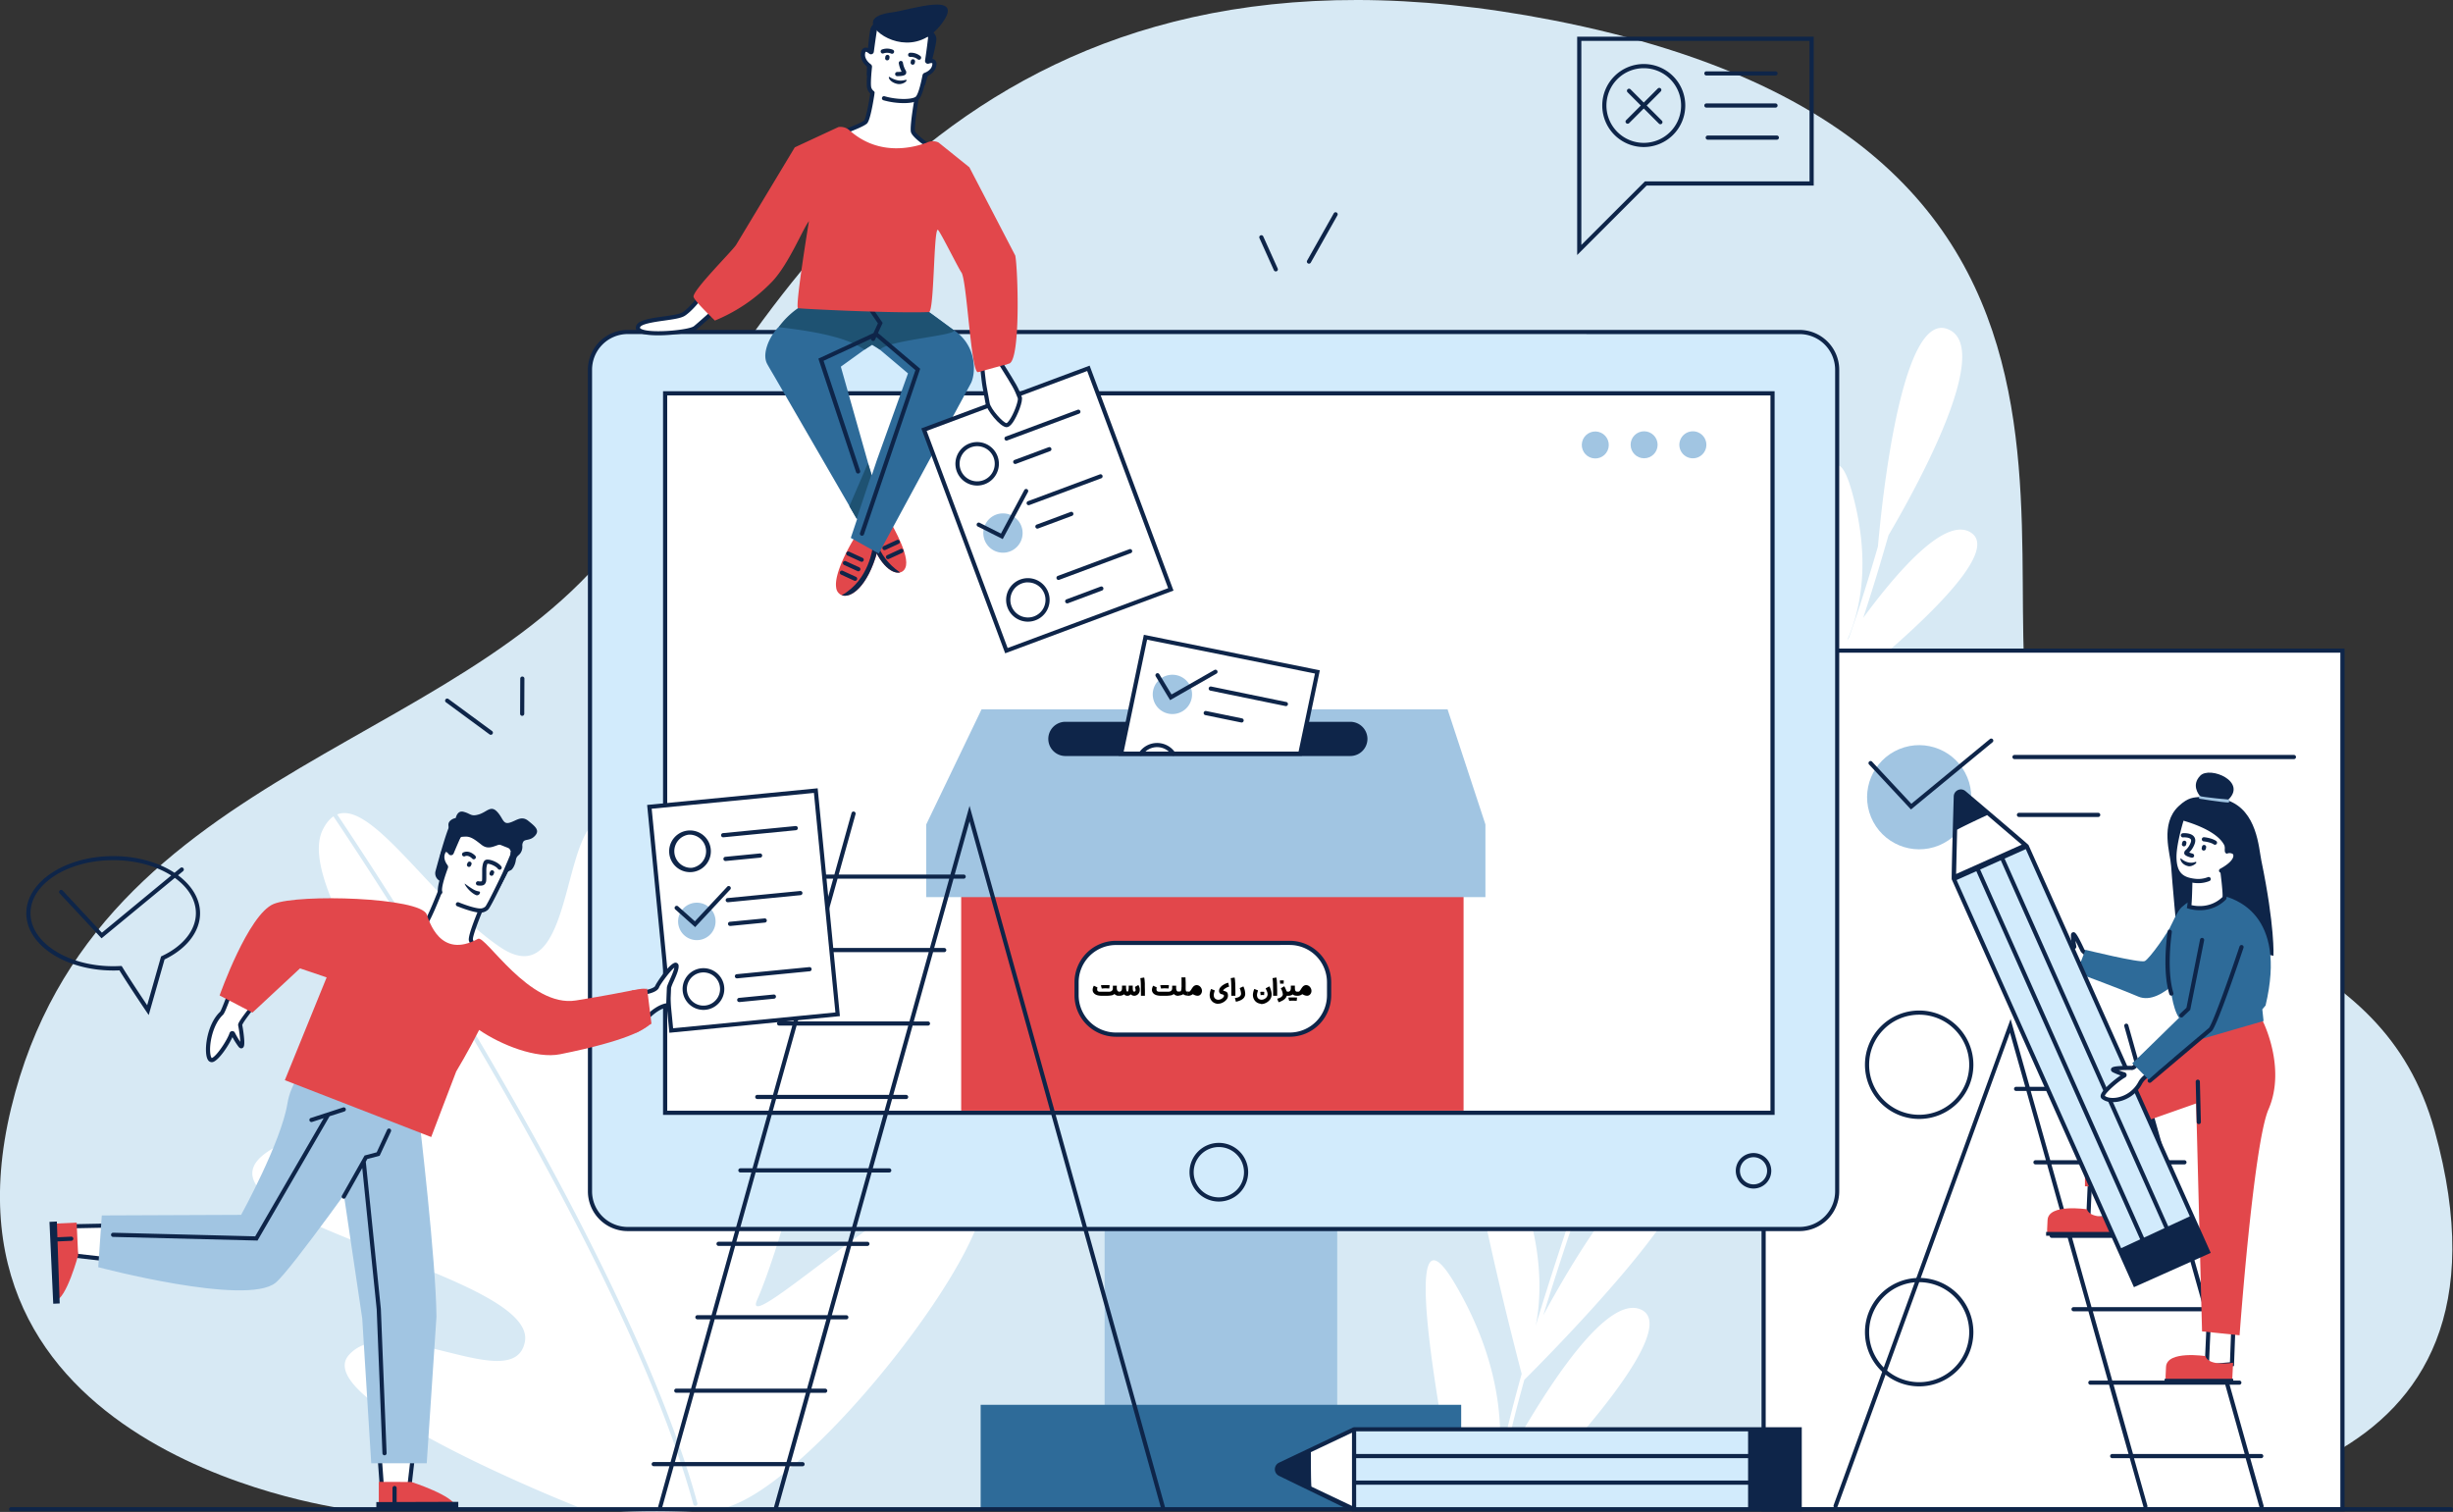 <svg xmlns="http://www.w3.org/2000/svg" viewBox="0 0 1764.72 1087.71"><rect x="0" y="0" width="1764.72" height="1087.71" fill="#333333" stroke="none"/><defs><style>.cls-2{fill:#fff}.cls-3{fill:#0e2549}.cls-4{fill:#a1c5e2}.cls-5{fill:#d2ebfc}.cls-6{fill:#2e6b99}.cls-7{fill:#e2474b}.cls-8{fill:#1e5272}</style></defs><g id="Layer_2" data-name="Layer 2"><g id="abs" data-name="abs"><path d="M252 1086.08S-52.83 1049.69 8 797.29 351.33 539.81 458.22 368.4 711.88-64.53 1116.93 14.52c481.53 94 275.85 458.23 366.4 562.19s229.6 97.71 268.15 236.53c72 259.36-180.8 268-249.85 272.84Z" fill="#d7e9f4"/><path class="cls-2" d="M705.5 851.62c-23.43-31-175.29 116.25-160.72 83.32s63.32-183.37 15.72-198.61-57.57 74.29-102.28 41.18 13.16-182.23-21.29-187.93-22 129-77.16 91.78c-48-32.4-91.78-105.77-117.21-95.43 15.3 22.83 59.21 89.35 106.89 170.73 54.4 92.84 125 224.56 152.24 324.81a1.51 1.51 0 0 1-1.06 1.84 1.31 1.31 0 0 1-.39 0 1.51 1.51 0 0 1-1.45-1.1c-27.17-99.93-97.61-231.39-151.92-324.07-47.81-81.6-91.83-148.26-107-170.83-2.76 1.89-5.27 4.91-7.51 9.29-22.54 44 91.53 172 59.33 192.52s-136.8 32.45-103.8 68.1 197.68 68.45 189.69 108.24-97.75-23.46-126.65 9.43 165 109.34 165 109.34 37 6.39 98.45 1.85S728.93 882.62 705.5 851.62ZM1179.93 941.88c-28.52-11.2-80.17 78.7-98.31 112.38 3.59-18.41 8.89-39.68 15-61.58 10.54-10.46 145.27-145.07 111.63-158.27-28.37-11.14-79.62 77.75-98 111.84 18-58.46 36.49-110 36.82-111l-2.83-1c-.34 1-20.74 57.73-39.49 119.75 3.5-16.32 10.28-69.65-29.48-137.44-44.07-75.15 10.25 136.7 19.44 171.87-7.56 27-14.05 53.25-17.7 74.61-1.2 2.31-1.86 3.6-1.86 3.6s19.84-60.76-28.16-142.61 0 152.57 0 152.57l30.01-3.6 1.4.2.06-.37 24.29-3s112.18-114.21 77.18-127.95ZM1418.55 383.62c-18-13.25-52.78 26.42-78.15 60.89 6.57-19.71 12.93-40.95 18.2-59.41 21.44-36.54 76.24-136.42 42.13-148.51-33.3-11.81-47.19 127.6-49.72 156.61-6.23 21.38-13.6 45.27-20.9 65.69l-1.25 1.81c9.77-22.13 17.13-57.28 3.66-106.2-25.2-91.5-38.52 165.88-38.52 165.88S1448.8 406 1418.55 383.62Z"/><path class="cls-2" d="M1268.77 468.07h416.4v617.71h-416.4z"/><path class="cls-3" d="M1686.68 1087.28h-419.41V466.57h419.41Zm-416.41-3h413.41V469.57h-413.41Z"/><circle class="cls-4" cx="1380.68" cy="573.55" r="37.47" transform="rotate(-22.5 1380.674 573.549)"/><path class="cls-3" d="m1374.78 582.35-30-32.19a1.5 1.5 0 1 1 2.19-2l28.07 30.11 56.44-46.52a1.5 1.5 0 1 1 1.9 2.31ZM1380.68 805a39 39 0 1 1 39-39 39 39 0 0 1-39 39Zm0-75a36 36 0 1 0 36 36 36 36 0 0 0-36-36ZM1380.68 997.38a39 39 0 1 1 39-39 39 39 0 0 1-39 39Zm0-75a36 36 0 1 0 36 36 36 36 0 0 0-36-35.95ZM1650.26 546.12h-201a1.5 1.5 0 0 1 0-3h201a1.5 1.5 0 0 1 0 3ZM1509.47 587.76h-57a1.5 1.5 0 0 1 0-3h57a1.5 1.5 0 0 1 0 3ZM128.1 629.69l3.56-2.93a1.5 1.5 0 1 0-1.91-2.31l-4.2 3.46c-11.31-7.43-26.91-12-44.12-12-34.46 0-62.5 18.46-62.5 41.15s28 41.14 62.5 41.14c1.41 0 2.88 0 4.47-.11 7.32 11.85 19.16 29.32 19.28 29.5l1.81 2.66 11.4-40c16-7.72 25.54-20.09 25.54-33.19 0-10.52-6-20.06-15.83-27.37Zm-11.6 58.1-.62.29-10 35.12c-3.71-5.51-12.31-18.39-17.88-27.48l-.47-.76h-.89c-1.88.11-3.58.16-5.2.16-32.81 0-59.5-17.11-59.5-38.14s26.69-38.15 59.5-38.15c16.25 0 31 4.21 41.74 11L73.31 671l-28.07-30.14a1.5 1.5 0 1 0-2.19 2l30 32.19 52.72-43.47c9.42 6.75 15.16 15.65 15.16 25.4 0 12.11-9.14 23.62-24.43 30.81Z"/><path class="cls-4" d="M794.68 857.27h167.34v155.33H794.68z"/><rect class="cls-5" x="424.44" y="238.83" width="897.23" height="645.37" rx="27.14"/><path class="cls-3" d="M1294.53 885.69H451.58a28.67 28.67 0 0 1-28.64-28.64V266a28.68 28.68 0 0 1 28.64-28.64h843a28.68 28.68 0 0 1 28.59 28.64v591.05a28.67 28.67 0 0 1-28.64 28.64ZM451.58 240.33A25.67 25.67 0 0 0 425.94 266v591.05a25.67 25.67 0 0 0 25.64 25.64h843a25.67 25.67 0 0 0 25.64-25.64V266a25.67 25.67 0 0 0-25.64-25.64Z"/><path class="cls-2" d="M478.52 282.95h796.67v517.62H478.52z"/><path class="cls-3" d="M1276.69 802.07H477V281.45h799.67Zm-796.67-3h793.67V284.45H480Z"/><path class="cls-6" d="M705.5 1010.66h345.69v75.42H705.5z"/><circle class="cls-4" cx="1147.72" cy="320.15" r="9.71" transform="rotate(-76.72 1147.679 320.167)"/><circle class="cls-4" cx="1182.8" cy="319.99" r="9.71"/><path class="cls-4" d="M1227.58 320a9.71 9.71 0 1 1-9.71-9.7 9.7 9.7 0 0 1 9.71 9.7Z"/><path class="cls-7" d="M691.49 618.85h361.42v180.19H691.49z"/><path class="cls-4" d="M1041.39 510.29H706.16l-39.81 82.82v52.32h402.28v-52.32l-27.24-82.82z"/><path class="cls-3" d="M983.76 531.59a12.34 12.34 0 0 1-12.31 12.3H766.12a12.31 12.31 0 0 1 0-24.61h205.33a12.35 12.35 0 0 1 12.31 12.31Z"/><path class="cls-2" d="m947.73 483.39-7.24 34.62-5.06 24.19H806.56l5.06-24.19 12.45-59.58 123.66 24.96z"/><path class="cls-3" d="M936.65 543.7H804.71l18.2-87 126.6 25.55Zm-128.25-3h125.82L946 484.56 825.24 460.2Z"/><path class="cls-4" d="M857.29 502.42a14.14 14.14 0 1 1-11-16.7 14.14 14.14 0 0 1 11 16.7Z"/><path class="cls-3" d="M820.74 543.7a1.46 1.46 0 0 1-.84-.26 1.5 1.5 0 0 1-.4-2.08 15.66 15.66 0 0 1 25.88 0 1.5 1.5 0 0 1-2.48 1.69 12.64 12.64 0 0 0-20.92 0 1.51 1.51 0 0 1-1.24.65ZM924.91 507.92a1.53 1.53 0 0 1-.3 0l-53.87-11.07a1.5 1.5 0 1 1 .6-2.94L925.21 505a1.5 1.5 0 0 1-.3 3ZM893.07 519.74h-.3l-25.65-5.27a1.5 1.5 0 1 1 .6-2.94l25.65 5.27a1.5 1.5 0 0 1-.3 3ZM841.78 503.7l-10.33-17.12A1.5 1.5 0 0 1 834 485l8.81 14.61L873.67 482a1.5 1.5 0 1 1 1.49 2.61Z"/><rect class="cls-2" x="774.48" y="678.37" width="181.67" height="66" rx="28.34"/><path class="cls-3" d="M927.8 745.87h-125A29.88 29.88 0 0 1 773 716v-9.32a29.88 29.88 0 0 1 29.85-29.84h125a29.88 29.88 0 0 1 29.85 29.84V716a29.88 29.88 0 0 1-29.9 29.87Zm-125-66a26.87 26.87 0 0 0-26.8 26.84V716a26.87 26.87 0 0 0 26.85 26.84h125a26.87 26.87 0 0 0 26.8-26.84v-9.32a26.87 26.87 0 0 0-26.85-26.84ZM876.85 864.42a21.1 21.1 0 1 1 21.1-21.1 21.12 21.12 0 0 1-21.1 21.1Zm0-39.2a18.1 18.1 0 1 0 18.1 18.1 18.12 18.12 0 0 0-18.1-18.1ZM1261.51 855.07a12.77 12.77 0 1 1 12.77-12.77 12.79 12.79 0 0 1-12.77 12.77Zm0-22.54a9.77 9.77 0 1 0 9.77 9.77 9.79 9.79 0 0 0-9.77-9.77Z"/><path d="M803.41 710.68c.05 1.85.67 2.77 1.85 2.77h.06v2.91H805a3.86 3.86 0 0 1-3.23-1.27 4.25 4.25 0 0 1-2.07 1 24.08 24.08 0 0 1-4.48.3h-2.76a13.16 13.16 0 0 1-2.33-.24 6.36 6.36 0 0 1-2.18-.8 4.18 4.18 0 0 1-1.63-1.84 3.58 3.58 0 0 1-.26-1.36 6.32 6.32 0 0 1 .89-3l2.59 1.22a4.3 4.3 0 0 0-.23 1.3 2.74 2.74 0 0 0 .12.81c.17.63.83 1 2 1h6.18c1.94 0 2.94-.82 3-2.46v-1.87h2.86ZM792 708.85c.51-.06 1-.1 1.55-.13s1.08 0 1.66 0h1.39c.51 0 1.08 0 1.7.08l-.28 2.34c-1.22-.08-2.14-.11-2.78-.11a16.59 16.59 0 0 0-2.11.12h-.53Z"/><path d="M816.3 716.37h-.11a3.64 3.64 0 0 1-2.77-1.06 2.79 2.79 0 0 1-2.37 1.06 2.76 2.76 0 0 1-2.36-1.06 5.29 5.29 0 0 1-3.49 1.06v-2.92c1.29 0 2-.91 2-2.68v-1.68h2.9v1.68q.21 2.64 1 2.64c.5 0 .8-.88.9-2.65v-1.68h2.9v1.68c0 1.35.19 2.17.58 2.47a.74.74 0 0 0 .49.19 1.1 1.1 0 0 0 .74-.36 1.07 1.07 0 0 0 .26-.8 6.79 6.79 0 0 0-.55-2.2l2.54-1.42a8.34 8.34 0 0 1 1 2.62v.88a3.75 3.75 0 0 1-.49 2.1 4 4 0 0 1-3.17 2.13ZM823.5 705.92c0 .42.08.9.1 1.44s0 1.14 0 1.77c0 1.31.06 2.45.07 3.41s0 1.76 0 2.4v1.43h-2.87V714c0-2.09 0-3.72-.06-4.86a35.74 35.74 0 0 0-.36-5.43l2.77-.46a18.17 18.17 0 0 1 .35 2.67ZM846.13 710.68c0 1.85.67 2.77 1.85 2.77h.02v2.91h-.33a3.86 3.86 0 0 1-3.23-1.27 4.25 4.25 0 0 1-2.07 1 24.08 24.08 0 0 1-4.48.3h-2.76a13.16 13.16 0 0 1-2.33-.24 6.28 6.28 0 0 1-2.18-.8 4.12 4.12 0 0 1-1.63-1.84 3.58 3.58 0 0 1-.26-1.36 6.32 6.32 0 0 1 .89-3l2.59 1.22a4.3 4.3 0 0 0-.23 1.3 2.74 2.74 0 0 0 .12.81c.17.63.83 1 2 1h6.18c1.94 0 2.93-.82 3-2.46v-1.87h2.86Zm-11.46-1.83c.51-.06 1-.1 1.55-.13s1.08 0 1.66 0h1.39c.51 0 1.08 0 1.7.08l-.28 2.34c-1.22-.08-2.15-.11-2.78-.11a16.59 16.59 0 0 0-2.11.12h-.53Z"/><path d="M853.05 712.13a4.79 4.79 0 0 0 .22 1l.07.13v-.11l.05.1.07.08h1.07v2.92a6.82 6.82 0 0 1-1.81-.21 2.84 2.84 0 0 1-1.2-.62l-.12-.11a1.14 1.14 0 0 0-.11-.11 4.58 4.58 0 0 1-1.52.73 6.23 6.23 0 0 1-1.94.28h-.09v-2.91h.8a1.84 1.84 0 0 0 .34 0l.26-.06h.07l.08-.05.1-.1.06-.07.11-.17.11-.23v.1-.09a5.94 5.94 0 0 0 .17-.7 7.06 7.06 0 0 0 .12-.81c0-.31 0-.66.06-1.07s0-.89 0-1.46v-2.94c0-.65 0-1.51-.06-2.49h2.9c0 1 .07 2.27.12 3.65v3.33a2.35 2.35 0 0 0 0 .26v1.46Z"/><path d="M861.23 708.73a3.69 3.69 0 0 1 2 .9 5 5 0 0 1 .68.77 5.27 5.27 0 0 1 .51.94 4.07 4.07 0 0 1 .29 1.53 3.69 3.69 0 0 1-.84 2.39 2.88 2.88 0 0 1-2.35 1.11 5.64 5.64 0 0 1-2.16-.51l-.26-.12-.24-.1-.3-.16-.44-.25a5.45 5.45 0 0 1-3.8 1.14v-2.93a7.87 7.87 0 0 0 1.08-.05 1.38 1.38 0 0 0 .54-.13l.17-.17.16-.21a2.43 2.43 0 0 1 .2-.25l.2-.26.11-.13.07-.11s.07-.11.11-.19c.3-.49.57-.89.81-1.23a7 7 0 0 1 .6-.77 3.37 3.37 0 0 1 2.51-1.23h.36ZM878.58 715.19a2.27 2.27 0 0 1-1.56-2.42v-.11a3.52 3.52 0 0 1 .74-2.07 8.46 8.46 0 0 1 2.1-1.94 12.83 12.83 0 0 1 2-1.09 7.29 7.29 0 0 1 1.79-.53l.57 2.83a5.78 5.78 0 0 0-1.36.42 9.6 9.6 0 0 0-1.52.87c-.21.15-.4.3-.58.45a2.89 2.89 0 0 0-.72.77.93.93 0 0 0-.12.25l.34.17h.09l.46.17c.34.11.69.23 1 .37a2.06 2.06 0 0 1 1.34 1.24 6.09 6.09 0 0 1 .26 1.72 4.11 4.11 0 0 1-.87 2.62 8.06 8.06 0 0 1-3.11 2.45 6.83 6.83 0 0 1-3.09.74 6.33 6.33 0 0 1-.76 0 5.92 5.92 0 0 1-4.37-2.75 6.46 6.46 0 0 1-.95-3.4V715.37a13.4 13.4 0 0 1 1-3.89l2.66 1.06-.43 1.49a10.14 10.14 0 0 0-.3 1.6s0 .1 0 .17v.39a1.1 1.1 0 0 0 0 .18v-.08c0 .17 0 .33.09.48s.08.3.12.43v.09c.06.13.12.24.18.35a1.17 1.17 0 0 0 .15.27l.33.36c.12.12.24.24.37.35a3.72 3.72 0 0 0 1.94.63h.2a4.78 4.78 0 0 0 1.65-.38 5.23 5.23 0 0 0 1.14-.69 4.75 4.75 0 0 0 .38-.33c.11-.11.21-.22.31-.34l.16-.22.17-.3a1 1 0 0 0 .19-.54q.05-.92-1.99-1.26ZM888.54 705.92c0 .42.08.9.1 1.44s0 1.14.05 1.77c0 1.31.06 2.45.07 3.41s0 1.76 0 2.4v1.43h-2.92V714c0-2.09 0-3.72-.07-4.86a35.74 35.74 0 0 0-.36-5.43l2.77-.46a18.17 18.17 0 0 1 .36 2.67ZM892.77 715.49a2.38 2.38 0 0 0 .07-.63 12 12 0 0 0-1-4l2.67-1.2a13.7 13.7 0 0 1 1.32 5.2 4.81 4.81 0 0 1-.52 2.29c-.87 1.67-2.92 2.85-6.17 3.54l-.74-2.66q3.8-.42 4.37-2.54ZM906.73 722.08a5.88 5.88 0 0 1-4.36-2.75 6.38 6.38 0 0 1-1-3.4V715.35a13.4 13.4 0 0 1 1-3.89l2.66 1.06-.43 1.49a10.14 10.14 0 0 0-.3 1.6s0 .1 0 .17v.39a.57.57 0 0 0 0 .18v-.08c0 .17 0 .33.08.48s.08.3.12.43v.09c.06.13.12.24.18.35a1.17 1.17 0 0 0 .15.27l.33.36c.12.12.24.24.37.35a3.75 3.75 0 0 0 1.94.63h.2a4.78 4.78 0 0 0 1.65-.38 5.56 5.56 0 0 0 1.15-.69l.38-.33.3-.34.16-.22c.06-.1.12-.2.17-.3l.2-.35a4 4 0 0 0 .26-1.22 6.65 6.65 0 0 0-.26-1.67c-.06-.22-.45-1.11-1.17-2.68l2.68-1.44a13.83 13.83 0 0 1 1.64 5.34 1.62 1.62 0 0 1 0 .23v.23a6.07 6.07 0 0 1-1.21 3.74 8 8 0 0 1-3.11 2.45 6.83 6.83 0 0 1-3.09.74 6.33 6.33 0 0 1-.69-.26Zm-.07-8.44a5.55 5.55 0 0 1 .71-.13 6.19 6.19 0 0 1 .76 0h.63l.78.08-.13 2.34a11 11 0 0 0-1.26-.11 3.7 3.7 0 0 0-1 .12h-.24ZM918.58 705.92c0 .42.08.9.1 1.44s0 1.14.05 1.77c0 1.31.06 2.45.08 3.41s0 1.76 0 2.4v1.43h-2.92V714c0-2.09 0-3.72-.07-4.86a37.2 37.2 0 0 0-.35-5.43l2.77-.46a18.42 18.42 0 0 1 .34 2.67ZM926.79 716.37h-1.06l-.17.46q-1 2.64-5.73 4.22l-1-2.56q3.71-.88 4.05-3v-.25a10.54 10.54 0 0 0-1.46-4.22l2.51-1.49a18.7 18.7 0 0 1 1.56 3.41c.18.35.63.54 1.33.56Zm-6.1-10.91c.24-.05.47-.1.71-.13s.5 0 .76 0h.63c.23 0 .49 0 .78.08l-.13 2.34a11 11 0 0 0-1.26-.11 3.7 3.7 0 0 0-1 .12H921Z"/><path d="M926.65 713.45c1.29 0 2-.91 2-2.66v-1.68h2.91v1.68c0 1.78.56 2.66 1.55 2.66h.07v2.92c-1.57 0-2.59-.36-3.08-1a5.35 5.35 0 0 1-3.48 1Zm.18 4.28c.51-.06 1-.1 1.55-.13s1.08 0 1.66 0h1.39l1.7.08-.28 2.34c-1.22-.07-2.15-.1-2.78-.1a16.73 16.73 0 0 0-2.07.08h-.53Z"/><path d="M940 708.73a3.72 3.72 0 0 1 2 .9 4.94 4.94 0 0 1 .67.77 5.3 5.3 0 0 1 .52.94 4.28 4.28 0 0 1 .29 1.53 3.65 3.65 0 0 1-.85 2.39 2.86 2.86 0 0 1-2.34 1.11 5.6 5.6 0 0 1-2.16-.51l-.26-.12-.24-.1-.3-.16-.44-.25a5.46 5.46 0 0 1-3.8 1.14v-2.93a8 8 0 0 0 1.08-.05 1.38 1.38 0 0 0 .54-.13l.16-.17.17-.21a2.43 2.43 0 0 1 .2-.25c.06-.09.13-.17.2-.26l.1-.13a.72.72 0 0 0 .07-.11 2.2 2.2 0 0 0 .12-.19c.3-.49.57-.89.8-1.23a8.28 8.28 0 0 1 .61-.77 3.35 3.35 0 0 1 2.51-1.23h.35Z"/><path class="cls-3" d="M1763.22 1087.28H8a1.5 1.5 0 1 1 0-3h1755.22a1.5 1.5 0 0 1 0 3Z"/><path class="cls-5" d="M974.43 1028.27h320.28v57.51H974.14v-57.22a.29.29 0 0 1 .29-.29Z"/><path class="cls-2" d="m920.8 1060.43 53.2 25.25a.14.14 0 0 0 .21-.13v-57.06a.15.15 0 0 0-.21-.13l-53.16 25.26a3.77 3.77 0 0 0-.04 6.81Z"/><path class="cls-3" d="M974.43 1026.77a5.1 5.1 0 0 0-1.11.24l-53.16 25.26a5.26 5.26 0 0 0 0 9.51l52.48 25.5h323.57v-60.51Zm-1.79 56.63-29.17-13.87c-.42-2.71-.4-21.58-.4-24.83l29.57-14Zm3-53.63h281.96v16.28H975.66Zm0 19.28h281.96v16.11H975.66Zm0 19.11h281.96v16.12H975.66ZM838 1083.82 697.5 579.75l-13.78 49.41h-80.33l12.1-43.42a1.5 1.5 0 1 0-2.89-.81l-12.33 44.23h-14.09a1.5 1.5 0 0 0 0 3h13.25L585.54 682h-13.33a1.5 1.5 0 0 0 0 3h12.49l-13.89 49.83H560.5a1.5 1.5 0 0 0 0 3h9.5l-13.89 49.84h-11.3a1.5 1.5 0 0 0 0 3h10.46l-13.9 49.83h-8.71a1.5 1.5 0 0 0 0 3h7.88l-13.9 49.84h-9.69a1.5 1.5 0 0 0 0 3h8.86l-13.9 49.83h-10.18a1.5 1.5 0 0 0 0 3H511L497.15 999h-10.61a1.5 1.5 0 1 0 0 3h9.77l-13.89 49.83H470.3a1.5 1.5 0 1 0 0 3h11.28l-8.08 29a1.51 1.51 0 0 0 1 1.85 1.45 1.45 0 0 0 .41.06 1.5 1.5 0 0 0 1.44-1.1l8.31-29.79H565l-8.08 29a1.5 1.5 0 0 0 2.89.81l8.31-29.79h9.24a1.5 1.5 0 1 0 0-3H569l13.9-49.83h10.75a1.5 1.5 0 0 0 0-3h-9.92l13.9-49.84h11.21a1.5 1.5 0 0 0 0-3h-10.39l13.89-49.83H624a1.5 1.5 0 0 0 0-3h-10.82l13.89-49.84h12.66a1.5 1.5 0 0 0 0-3h-11.82l13.89-49.83h10.07a1.5 1.5 0 0 0 0-3h-9.23l13.9-49.84h11.05a1.5 1.5 0 0 0 0-3h-10.22l13.9-49.86h8a1.5 1.5 0 0 0 0-3h-7.2L686 632.16h7.27a1.5 1.5 0 0 0 0-3h-6.44l10.67-38.24 137.65 493.71a1.52 1.52 0 0 0 1.45 1.1 1.39 1.39 0 0 0 .4-.06 1.5 1.5 0 0 0 1-1.85Zm-272.17-32h-80.3l13.9-49.83h80.33ZM580.6 999h-80.34l13.9-49.84h80.33Zm14.73-52.84H515l13.89-49.83h80.34Zm14.73-52.83h-80.33l13.89-49.84H624Zm14.73-52.84h-80.33l13.89-49.83h80.34Zm14.74-52.83h-80.34l13.9-49.84h80.33Zm14.73-52.84h-80.34l13.9-49.82h80.33ZM669 682h-80.35l13.9-49.84h80.33ZM1628.44 1083.14l-9.61-34.09h7.92a1.5 1.5 0 0 0 0-3H1618l-14-49.84h7a1.5 1.5 0 0 0 0-3h-7.94l-14-49.83h9.84a1.5 1.5 0 0 0 0-3h-10.7l-14-49.84h9a1.5 1.5 0 0 0 0-3h-9.86l-14-49.84h12.18a1.5 1.5 0 0 0 0-3h-13l-14-49.83h13.11a1.5 1.5 0 0 0 0-3h-14l-12.47-44.23a1.5 1.5 0 1 0-2.88.81l12.23 43.42h-80.33l-12.47-44.23-1.26-4.48L1319.1 1083a1.5 1.5 0 0 0 2.82 1L1446 742.93l11 38.94h-6.57a1.5 1.5 0 0 0 0 3h7.42l14 49.83h-7.49a1.5 1.5 0 0 0 0 3h8.34l14 49.84h-10.68a1.5 1.5 0 1 0 0 3h11.52l14.05 49.84h-9.84a1.5 1.5 0 0 0 0 3h10.68l14 49.83h-12.59a1.5 1.5 0 0 0 0 3h13.43l14.05 49.84h-11.77a1.5 1.5 0 0 0 0 3h12.62l9.83 34.9a1.5 1.5 0 0 0 1.44 1.09 1.4 1.4 0 0 0 .41 0 1.51 1.51 0 0 0 1-1.85l-9.61-34.09h80.33l9.84 34.9a1.5 1.5 0 0 0 1.59 1 1.4 1.4 0 0 0 .41 0 1.51 1.51 0 0 0 1.03-1.86Zm-167.51-298.27h80.33l14 49.83H1475Zm14.89 52.83h80.33l14 49.84h-80.34Zm14.89 52.84H1571l14 49.84h-80.34Zm14.89 52.84h80.33l14 49.83h-80.34Zm28.94 102.67-14-49.84h80.33l14 49.84Z"/><path class="cls-7" d="M631.65 394.9c-.16.63-.33 1.25-.49 1.85-7.09 25.73-19.23 33.83-25.58 31.46a6.51 6.51 0 0 1-4-5.36c-2-11.33 12.54-34.89 12.54-34.89s26.74-28.85 17.53 6.94Z"/><path class="cls-7" d="M651.83 406.73c-.48 2.76-2.07 4.56-4.29 5.09-6 1.42-16.64-6.39-22.85-29.44-.11-.38-.21-.78-.31-1.17-8.38-32.69 14.07-9.21 14.07-9.21s15.17 24.38 13.38 34.73Z"/><path class="cls-3" d="M647.54 411.82c-6 1.42-16.64-6.39-22.85-29.44l4.25-1.13s.29 18.19 18.6 30.57Z"/><path class="cls-3" d="M631.16 396.75c-7.09 25.73-19.23 33.83-25.58 31.46 19.8-11 22.19-34.43 22.19-34.43Z"/><path class="cls-6" d="M697.83 251.23a31.91 31.91 0 0 0-12.06-14c-1.16-.75-17.52-13-18.84-13.65-10.28-5.2-92 10.53-105.88 11.17-1.08 0-6.65 6.53-9.12 13.9-1.49 4.42-2.06 9.17-.1 13 .63 1.23 3 5.27 5.43 9.39l54.11 93.49 5.21 9-1.88 5.63-2.63 7.82 20.13 11.25 66.33-122.58c2.22-4.37 3.61-14.65-.7-24.42Zm-67 79.81-3.64 10.88-2.51-8.23-19.78-69.9 23-16.55 25.32 21.38Z"/><path class="cls-8" d="m633.05 251.55-5.62-3.43-5.54 3.46c-14.18-10.16-42.74-13.94-61.74-16.23a59.13 59.13 0 0 1 13.93-13.64s12.81-.75 13.89-.8c13.9-.63 68.68-2.49 79 2.71 1.32.67 17.68 12.9 18.84 13.65 5.98 3.92-46.81 7.21-52.76 14.28Z"/><path class="cls-2" d="M628.49 61.07s-3.21 24.28-5.82 26.66-14.86 6.75-14.86 6.75l34 30.52 26.86-19.65s-11.32-7.45-11.94-10.83c-.85-4.68 3.43-28.06 3.43-28.06Z"/><path class="cls-3" d="m641.71 126.93-36.78-33 2.38-.84c4.62-1.65 12.61-4.85 14.34-6.44 1.39-1.46 3.87-14.51 5.36-25.76l3 .39c-.77 5.83-3.51 25-6.3 27.58-2.1 1.92-9.2 4.75-13 6.19l31.24 28 24.16-17.67c-3.73-2.58-10.25-7.49-10.82-10.61-.87-4.81 3-26.18 3.44-28.6l2.95.55c-1.7 9.28-4 24.28-3.43 27.51.3 1.64 6.08 6.42 11.29 9.85l1.8 1.19ZM643 13s-15.44-.3-17 8.73c-1.75 10.3-2.27 23.84-2.42 31a5.69 5.69 0 0 0 4.74 5.73l31.17 5.32a5.7 5.7 0 0 0 6.43-4c2.73-9.36 8.31-29.22 7.69-32.46C671.53 16.24 643 13 643 13Z"/><path class="cls-2" d="M636 70.69c8.66 2.53 20 2.74 23.57.2 2.11-1.49 4-8.47 5.62-16.54a.69.69 0 0 1 .44-.51c2.4-.88 6-3 6.61-7.05.51-3.5-2.23-3.22-4.48-2.45a.56.56 0 0 1-.73-.62c1.5-9.8 2.4-18.46 2.4-18.46l-39.54-6.74s-1.41 8.73-2.69 18.57a.57.57 0 0 1-.92.36c-1.89-1.57-4.6-3-5.3.6-.88 4.54 2.71 8.07 4.63 9.41a.67.67 0 0 1 .29.62c-.72 7-1.07 13.05-.48 15.32a6.67 6.67 0 0 0 2.35 3.36Z"/><path class="cls-3" d="M650.21 74.18a55.16 55.16 0 0 1-14.66-2.05 1.5 1.5 0 0 1 .84-2.88c9.12 2.66 19.47 2.41 22.29.42.53-.38 2.46-2.62 5-15.61a2.23 2.23 0 0 1 1.39-1.63c1.52-.55 5.11-2.24 5.64-5.86.12-.8 0-1.1-.05-1.13s-.81-.24-2.45.32a2.06 2.06 0 0 1-2.71-2.26c1.13-7.37 1.93-14.16 2.25-17l-36.65-6.25c-.46 2.91-1.5 9.7-2.45 17a2.06 2.06 0 0 1-3.37 1.32c-1.5-1.25-2.29-1.37-2.45-1.31s-.27.25-.42 1.05c-.85 4.36 3.52 7.54 4 7.89a2.17 2.17 0 0 1 .92 2c-1.08 10.48-.79 13.76-.52 14.79a5.23 5.23 0 0 0 1.86 2.59 1.5 1.5 0 1 1-1.93 2.3 8.11 8.11 0 0 1-2.83-4.13c-.57-2.17-.44-7.2.39-15.38-2.87-2.16-5.73-6.12-4.86-10.64.34-1.75 1.14-2.86 2.36-3.29s2.51-.14 4.06.85c1.21-9.1 2.48-17 2.49-17l.24-1.49L671 24l-.15 1.39c0 .09-.83 8-2.2 17.11a4.48 4.48 0 0 1 3.9.62 3.93 3.93 0 0 1 1.1 3.86c-.72 4.88-4.94 7.2-7.14 8.08-2.64 13.23-4.76 16.06-6.14 17-1.99 1.49-5.81 2.12-10.16 2.12Z"/><path class="cls-3" d="M628.86 19.4c4.93 8.84 31.2 21.18 48.71-2.5s-23.11-9.6-35.9-8c-5.48.68-17.02 2.93-12.81 10.5Z"/><path class="cls-2" d="M505.43 211.62S498 221.87 492 225.87s-33 3.16-33 9.95 37 3.48 41.25 0S518 220.07 518 220.07Z"/><path class="cls-3" d="M473.52 241.24c-5.62 0-10.63-.52-13.33-1.81-2.28-1.09-2.76-2.56-2.76-3.61 0-5.34 9.64-6.7 19.86-8.13 5.74-.8 11.69-1.64 13.85-3.07 5.75-3.81 13-13.78 13.07-13.88l.85-1.18 15.29 10.33-1.41 1.28c-.55.51-13.55 12.36-17.82 15.82-2.68 2.17-16.36 4.25-27.6 4.25Zm32.26-27.58c-2.17 2.86-7.95 10.13-13 13.46-2.73 1.81-8.46 2.61-15.1 3.54-6.46.91-17.27 2.43-17.27 5.16 0 .25.4.59 1.05.9 7.11 3.39 34.38.67 37.75-2.06s12.71-11.18 16.28-14.42ZM631.66 239.59l3.34-7.29-10.55-15.36a1.5 1.5 0 1 0-2.47 1.69l9.59 14-3.2 7L588.75 258l27.12 81.67a1.51 1.51 0 0 0 1.43 1 1.33 1.33 0 0 0 .47-.08 1.49 1.49 0 0 0 1-1.89l-26.28-79.14 34.16-15.82a1.49 1.49 0 0 0 .87 1.43 1.55 1.55 0 0 0 .62.14 1.51 1.51 0 0 0 1.37-.88l.91-2 28.14 23.85-39.86 117.16a1.5 1.5 0 0 0 .93 1.9 1.4 1.4 0 0 0 .49.08 1.51 1.51 0 0 0 1.42-1L662 265.3Z"/><path class="cls-7" d="M726 261.58s-20 5.28-22.26 6.13c-5.19 2-8.07-66.32-12.11-71.76-2.09-2.81-15.92-30.8-17-30.66-3 .38-2.5 59.07-6.34 59.21-25.79 1-93-2.36-94.18-2.79-2.28-.84 7.85-62.59 7.85-62.59-4.31 5.35-14.46 30.86-26.5 43.5a120.56 120.56 0 0 1-41.17 28c-2.22-2.23-14.58-14.11-15.33-17-1.16-4.4 28.18-33.38 30.63-37.5L571.78 106l31.4-14.6a9.8 9.8 0 0 1 8 2.39c21.68 19.37 47.15 12.14 56.43 8.49a9.7 9.7 0 0 1 7.55.2l22.23 17.88 33 63.49c1.85 8.7 4.08 75.02-4.39 77.73Z"/><path class="cls-3" d="M375.67 515a1.51 1.51 0 0 1-1.5-1.51l.11-25.28a1.5 1.5 0 0 1 1.5-1.5 1.51 1.51 0 0 1 1.49 1.51l-.11 25.28a1.5 1.5 0 0 1-1.49 1.5ZM941.68 189.69a1.47 1.47 0 0 1-.73-.19 1.5 1.5 0 0 1-.57-2.05l19.12-33.92a1.5 1.5 0 1 1 2.61 1.47L943 188.92a1.5 1.5 0 0 1-1.32.77ZM917.82 195.27a1.51 1.51 0 0 1-1.37-.88l-10.38-23.06a1.5 1.5 0 0 1 2.74-1.23l10.38 23.06a1.5 1.5 0 0 1-.76 2 1.42 1.42 0 0 1-.61.11ZM353.09 528.64a1.48 1.48 0 0 1-.89-.29l-31.37-23.08a1.5 1.5 0 0 1 1.78-2.42L354 525.93a1.5 1.5 0 0 1 .31 2.1 1.47 1.47 0 0 1-1.22.61Z"/><path class="cls-8" d="m626.89 341.5-10.62 31.7-5.22-9.01 13.33-30.91 2.51 8.22z"/><path class="cls-3" d="M615.12 417.87a1.51 1.51 0 0 1-.62-.14l-9.5-4.39a1.5 1.5 0 0 1 1.26-2.72l9.54 4.39a1.5 1.5 0 0 1 .74 2 1.52 1.52 0 0 1-1.42.86ZM617.49 411a1.51 1.51 0 0 1-.62-.14l-9.55-4.39a1.5 1.5 0 1 1 1.26-2.72l9.54 4.39a1.5 1.5 0 0 1 .74 2 1.52 1.52 0 0 1-1.37.86ZM619.9 404.19a1.56 1.56 0 0 1-.63-.14l-9.55-4.39a1.5 1.5 0 1 1 1.26-2.72l9.54 4.39a1.49 1.49 0 0 1 .74 2 1.51 1.51 0 0 1-1.36.86ZM638.86 402.27a1.5 1.5 0 0 1-.63-2.86l9.55-4.39a1.5 1.5 0 1 1 1.25 2.72l-9.54 4.39a1.44 1.44 0 0 1-.63.14ZM636.32 395.76a1.5 1.5 0 0 1-.62-2.87l9.54-4.39a1.5 1.5 0 0 1 1.25 2.73l-9.49 4.39a1.56 1.56 0 0 1-.68.14ZM656.61 46.53a1.24 1.24 0 0 1-.27 0 1.49 1.49 0 0 1-1.21-1.74l.17-.92a1.5 1.5 0 1 1 3 .53l-.17.93a1.5 1.5 0 0 1-1.52 1.2ZM638.28 43.41h-.24a1.5 1.5 0 0 1-1.24-1.72l.15-.93a1.5 1.5 0 0 1 3 .47l-.15.93a1.51 1.51 0 0 1-1.52 1.25ZM641.74 38.68a1.6 1.6 0 0 1-.63-.14 7.8 7.8 0 0 0-5.51-.13 1.5 1.5 0 1 1-1.08-2.8 10.74 10.74 0 0 1 7.86.21 1.5 1.5 0 0 1-.64 2.86ZM661.21 43a1.49 1.49 0 0 1-1-.35 7.75 7.75 0 0 0-5.25-1.7 1.5 1.5 0 0 1-.29-3 10.78 10.78 0 0 1 7.49 2.4 1.5 1.5 0 0 1 .16 2.12 1.46 1.46 0 0 1-1.11.53ZM645.6 54.78h-.13a1.5 1.5 0 0 1 0-3h.06a20.73 20.73 0 0 0 3.1-.22 19.77 19.77 0 0 1-2-5.89 1.5 1.5 0 1 1 2.94-.59 15.81 15.81 0 0 0 1.85 5.36 2.69 2.69 0 0 1 .42 2.42c-.17.58-.66 1.92-6.24 1.92Zm3.46-2.48ZM652.17 57.61c.45 1-3.13 3.51-6.67 2.75-5.77-1.25-6.9-5.54-5.54-5a17.93 17.93 0 0 0 5.91 2.44c3.74.71 6-.8 6.3-.19Z"/><path class="cls-2" transform="rotate(-20.45 753.484 366.543)" d="M690.4 281.68h126.24v169.71H690.4z"/><path class="cls-3" d="M723.14 470 662.8 308.2l121.09-45.15 60.34 161.83Zm-56.48-160 58.24 156.2 115.47-43.05-58.24-156.24Z"/><path class="cls-2" d="M716.22 328.74a14.14 14.14 0 1 1-18.22-8.31 14.14 14.14 0 0 1 18.22 8.31Z"/><path class="cls-3" d="M703 349.32a15.64 15.64 0 1 1 14.64-21.11A15.65 15.65 0 0 1 703 349.32Zm0-28.32a12.65 12.65 0 0 0-11.85 17.07 12.64 12.64 0 1 0 23.69-8.84A12.67 12.67 0 0 0 703 321Z"/><path class="cls-4" d="M734.79 378.55a14.14 14.14 0 1 1-18.19-8.31 14.15 14.15 0 0 1 18.19 8.31Z"/><path class="cls-2" d="M752.73 426.65a14.15 14.15 0 1 1-18.19-8.31 14.14 14.14 0 0 1 18.19 8.31Z"/><path class="cls-3" d="M739.49 447.24a15.65 15.65 0 1 1 14.64-21.11 15.65 15.65 0 0 1-14.64 21.11Zm0-28.29a12.38 12.38 0 0 0-4.4.8 12.64 12.64 0 1 0 16.26 7.42 12.66 12.66 0 0 0-11.89-8.17Z"/><path class="cls-2" d="m724.12 315.45 51.53-19.22Z"/><path class="cls-3" d="M724.12 317a1.48 1.48 0 0 1-1.4-1 1.5 1.5 0 0 1 .88-1.93l51.53-19.21a1.5 1.5 0 1 1 1 2.81l-51.53 19.21a1.42 1.42 0 0 1-.48.12Z"/><path class="cls-2" d="m730.4 332.3 24.54-9.15Z"/><path class="cls-3" d="M730.4 333.8a1.5 1.5 0 0 1-.52-2.91l24.54-9.15a1.5 1.5 0 0 1 1.05 2.81l-24.54 9.15a1.39 1.39 0 0 1-.53.1Z"/><path class="cls-2" d="m740.07 362 51.53-19.22Z"/><path class="cls-3" d="M740.07 363.46a1.5 1.5 0 0 1-.53-2.91l51.54-19.21a1.5 1.5 0 1 1 1 2.81l-51.53 19.21a1.37 1.37 0 0 1-.48.1Z"/><path class="cls-2" d="m746.35 378.81 24.54-9.15Z"/><path class="cls-3" d="M746.35 380.31a1.5 1.5 0 0 1-.52-2.91l24.54-9.15a1.5 1.5 0 0 1 1 2.81l-24.54 9.15a1.37 1.37 0 0 1-.48.1Z"/><path class="cls-2" d="m761.52 415.73 51.53-19.21Z"/><path class="cls-3" d="M761.52 417.23a1.5 1.5 0 0 1-.53-2.9l51.53-19.22a1.5 1.5 0 0 1 1.05 2.81L762 417.14a1.58 1.58 0 0 1-.48.09Z"/><path class="cls-2" d="m767.8 432.58 24.54-9.15Z"/><path class="cls-3" d="M767.8 434.09a1.5 1.5 0 0 1-.53-2.91l24.54-9.18a1.5 1.5 0 0 1 1.05 2.81L768.32 434a1.6 1.6 0 0 1-.52.09ZM721.37 387.84l-17.84-9a1.5 1.5 0 1 1 1.35-2.67l15.23 7.7 16.78-31.31a1.5 1.5 0 0 1 2.65 1.42Z"/><path class="cls-2" d="M710.43 289.94c.58 4.35 10.05 15.85 13.69 15.9s10.64-16.93 9.48-19.89c-2.8-7.1-3.05-7.53-13.8-24.71-.3-.47-9.13.95-11 1.19-2.93.38-1.93 4-1.25 10.44.64 5.98 2.45 14.13 2.88 17.07Z"/><path class="cls-3" d="M724.14 307.34c-4.75-.06-14.56-12.73-15.16-17.2-.14-1-.48-2.82-.87-4.89-.71-3.73-1.6-8.38-2-12.22-.1-1-.22-1.93-.32-2.78-.61-4.92-1.08-8.8 2.87-9.31l1.8-.26c9.63-1.4 10-1.27 10.67-.23 10.82 17.3 11.08 17.77 13.91 24.95 1.2 3.05-3.09 13.74-6.35 18.47-1.69 2.37-3.12 3.47-4.55 3.47Zm-5.23-44.69c-1.66.07-6.22.73-8.07 1l-1.84.27c-.87.11-.84 1.44-.29 6 .11.87.23 1.82.34 2.83.39 3.72 1.27 8.3 2 12 .4 2.11.75 3.94.9 5.05.55 4.14 9.79 14.57 12.22 14.6.23-.06 1.31-.83 3-3.67 3.19-5.42 5.49-12.8 5.07-14.18-2.76-6.96-2.92-7.27-13.33-23.9Z"/><path class="cls-7" d="m723.39 252.99 1.52 8.87-20.92 5.75-2.49-9.89 21.89-4.73z"/><path class="cls-2" d="m309.5 939.9-15.92 137.62-19.02-9.83-9.1-125.88 44.04-1.91z"/><path class="cls-3" d="m294.82 1079.85-21.7-11.21-9.26-128.26 47.33-2Zm-18.82-13.1 16.35 8.44 15.47-133.71-40.74 1.76Z"/><path class="cls-7" d="M296 1066.18s30.92 9.92 32 18l-55.49-.17v-17.92Z"/><path class="cls-2" d="m188.55 918.72-133.9-15.3-2.81-21.23 115.18-2.28 21.53 38.81z"/><path class="cls-3" d="m191.28 920.54-138-15.76-3.19-24 117.76-2.34ZM56 902.06l129.83 14.83-19.68-35.46-112.6 2.23Z"/><path class="cls-7" d="M56.22 903.05s-8.4 31.37-16.44 32.81l-2.54-55.44 17.9-.82Z"/><path class="cls-4" d="M267 832.38s-57.53 81.39-68.78 90.5c-21 17-127.54-11.23-127.54-11.23l2.55-37.24 100.24-.41s28.9-52.41 33.36-80.39 39.87-51.44 39.87-51.44l54.92 62.91S313.68 907 314 947.27l-7 105.42h-39.93l-6.47-104.1-15.52-104.53Z"/><path class="cls-2" d="M348.12 649.17s-10.31 23.61-9.37 27.14 9.84 15.14 9.84 15.14l-43.34 47-39.85-19.73 13.47-43.38s24.76-8.18 27.1-10.9c3.25-3.77 12.16-27.13 12.16-27.13Z"/><path class="cls-3" d="m305.59 740.35-42-20.85 14.08-45.34.73-.24c12-3.95 25.11-8.94 26.44-10.46 2.52-2.93 9.44-20.26 11.89-26.68a1.5 1.5 0 0 1 2.81 1.07c-.93 2.41-9.11 23.71-12.43 27.57-2.33 2.71-20.41 8.9-27 11.1l-12.87 41.42 37.7 18.72 41.73-45.3c-2.29-3-8.48-11.47-9.34-14.67-1-3.74 7-22.47 9.44-28.12a1.5 1.5 0 1 1 2.75 1.2c-4.8 11-9.72 24.12-9.29 26.15.63 2.36 6.21 10.22 9.58 14.62l.77 1Z"/><path class="cls-2" d="M255.42 694.64c-10.44-2.11-29.72-8.48-40.62-6.29-4.7.95-42.68 46.26-42 49.13s3.07 18.68-.05 14.55a63.58 63.58 0 0 1-5.1-8.33.59.59 0 0 0-1.08.09c-1.6 4.94-9.51 17.34-13.64 18.77-5.5 1.9-4.47-23.27 6.44-33.52 3.7-3.47 23.17-73.69 48-76.8s68.51 2.42 68.51 2.42-6.2 42.84-20.46 39.98Z"/><path class="cls-3" d="M152.33 764.17a3.29 3.29 0 0 1-2.81-1.78c-3.15-5.22-1-25.28 8.79-34.44.7-.77 2.83-6.3 4.88-11.66 8.46-22 24.21-63.06 44-65.54 24.75-3.11 68.44 2.36 68.88 2.42l1.52.19-.22 1.51c-.19 1.31-4.75 32.13-15.41 39.66a8.6 8.6 0 0 1-6.82 1.58c-2.56-.52-5.67-1.29-9-2.12-10.31-2.57-23.14-5.76-31.07-4.17-4.05 1.34-39 42.1-40.8 47.59.32 1.51.88 5 1.21 8.19.66 6.35.11 7.86-1.14 8.44-.55.26-1.66.46-2.83-1.11a57.63 57.63 0 0 1-4.3-6.79c-2.62 5.9-9.58 16.37-13.84 17.84a3.13 3.13 0 0 1-1.04.19Zm73.38-111.38a148.74 148.74 0 0 0-18.16.94c-18 2.25-33.91 43.71-41.56 63.64-3.19 8.32-4.53 11.74-5.63 12.77-7.2 6.76-10.1 21-9 28.24.3 2 .84 2.71 1 2.79 3.48-1.21 11.17-13 12.74-17.84a2.09 2.09 0 0 1 3.9-.33 70.77 70.77 0 0 0 3.83 6.52 83.39 83.39 0 0 0-1.47-11.71c-.17-.74 0-1.59 1.58-4 5.71-8.82 36.43-45.92 41.61-47 8.6-1.73 21.79 1.56 32.39 4.2 3.26.82 6.33 1.58 8.83 2.08a5.55 5.55 0 0 0 4.5-1.09c8.37-5.9 12.87-29.83 13.93-36.11-6.05-.63-28.49-3.1-48.49-3.1ZM358.19 595.9c4.94 2.59 17 8.72 13.37 17.94-4.16 10.52-11.28 23.35-15.16 30.06a6.16 6.16 0 0 1-7.59 2.65L317 634a6.16 6.16 0 0 1-3.68-7.33c2.75-10.19 8.73-31.71 11.12-34.36 8.17-9.06 25.93-.51 33.75 3.59Z"/><path class="cls-2" d="M316.78 641.83c-1-2.46 1.09-9.78 4.08-17.91a.72.72 0 0 0-.11-.68c-1.59-2.07-3.56-5.92-1.89-9.88 1.44-3.42 3.65-1.71 5.18.18a.57.57 0 0 0 1-.17c4-9.64 7.88-17.93 7.88-17.93l37.75 14.93s-3.52 8.63-7.67 18.17c-.19.43-10.92 22.94-12.66 24.68a7 7 0 0 1-3.84 1.78s-3.2 1-16.92-4.4Z"/><path class="cls-3" d="M345.59 656.58c-2 0-6.72-.67-16.62-4.59a1.5 1.5 0 1 1 1.11-2.78c12.53 4.95 15.87 4.37 16 4.34h.1a5.45 5.45 0 0 0 3-1.36c1.52-1.64 11.62-22.6 12.35-24.23 3.15-7.18 5.94-13.9 7.1-16.72l-35-13.85c-1.24 2.68-4.24 9.28-7.27 16.59a2.09 2.09 0 0 1-1.63 1.27 2 2 0 0 1-1.89-.74c-1.09-1.36-1.76-1.6-1.92-1.58s-.36.22-.71 1.05c-1.52 3.6.68 7 1.7 8.37a2.22 2.22 0 0 1 .33 2.12c-4.83 13.12-4.36 16.19-4.1 16.82a1.5 1.5 0 0 1-2.78 1.14c-.65-1.6-.95-5.27 3.91-18.6-1.41-1.94-3.82-6.27-1.82-11 .72-1.71 1.74-2.67 3-2.85a4.42 4.42 0 0 1 3.64 1.54c3.77-9 7.33-16.59 7.37-16.67l.59-1.27 40.47 16-.57 1.4c0 .09-3.55 8.75-7.71 18.22-.09.21-10.93 23.09-13 25.13a8.33 8.33 0 0 1-4.59 2.19 5.1 5.1 0 0 1-1.06.06Z"/><path class="cls-3" d="M337.4 623.68a1.57 1.57 0 0 1-.62-.13 1.51 1.51 0 0 1-.74-2l.35-.76a1.5 1.5 0 1 1 2.73 1.24l-.35.76a1.51 1.51 0 0 1-1.37.89ZM353.65 630.06a1.4 1.4 0 0 1-.56-.11 1.5 1.5 0 0 1-.83-2l.38-.92a1.5 1.5 0 1 1 2.78 1.13l-.38.91a1.48 1.48 0 0 1-1.39.99ZM340.84 618.2a1.48 1.48 0 0 1-1.11-.49s-2.65-2.86-5.15-1.74a1.5 1.5 0 1 1-1.23-2.73c4.51-2 8.44 2.28 8.61 2.46a1.5 1.5 0 0 1-.12 2.12 1.46 1.46 0 0 1-1 .38ZM340.73 591.63s-15.89-11.34-19.89 14.21c-2.28 14.61-1.83-5.22 17.19-9.07 1.97-.4 2.7-5.14 2.7-5.14ZM42.95 937.74l-4.65.21-2.71-58.9 5.32-.25 2.04 58.94zM270.74 1080.63l-.01 4.96 58.96.19.02-5.32-58.97.17z"/><path class="cls-3" d="M40.52 893.17a1.5 1.5 0 0 1-.07-3l10.74-.5a1.5 1.5 0 1 1 .14 3l-10.74.49ZM283.86 1082.79a1.5 1.5 0 0 1-1.49-1.5v-10.75a1.5 1.5 0 0 1 1.5-1.5 1.5 1.5 0 0 1 1.49 1.51v10.75a1.5 1.5 0 0 1-1.5 1.49ZM345.46 637.16a11.51 11.51 0 0 1-1.8-.16 1.5 1.5 0 0 1 .5-3 6 6 0 0 0 2.41 0c.29-.47.31-.75.32-4.73v-3.62c0-.73.19-4.3 1.33-6.06a2.79 2.79 0 0 1 2.41-1.16c2.76-.08 7.84 2 10 4.86a1.5 1.5 0 0 1-2.38 1.83c-1.84-2.39-6.38-3.9-7.64-3.7a14.14 14.14 0 0 0-.74 4.29v3.57c0 4.62 0 5.11-.83 6.41s-2.26 1.47-3.58 1.47Z"/><path class="cls-3" d="M380 590.49c-5-4-8.74.16-13.55 1.42s-4.5-3.52-9-8.11-7.24.42-13 2.13-5.72-.57-10.95-1.9c-3.72-1-5.14 2.44-5.65 4.48a8 8 0 0 0-3.39 1.46c-4.71 3.77 1.64 6.47-3.5 14.27-2.5 3.79 4.58 11 4.9 7.27s2.89-6.19 4.9-8.36a10.3 10.3 0 0 0 .78-1 25.31 25.31 0 0 1 4.43-.24c3.4.32 6.28 2.58 10.41 5.83s7.52 1.74 11.47.32 8.18.93 9.14 3.49a1.27 1.27 0 0 0 .48.57 5.73 5.73 0 0 0-.18 2.31c.62 2.78-.67 3.79-3.27 9.68s2.74 2.12 3.47 1.94 3-3 3.59-7.08 2.76-3 4.26-7a8.63 8.63 0 0 0 .42-3.72 5 5 0 0 1 .92-3c1.51-1.63 5.17-.36 8.42-4.21s-.1-6.5-5.1-10.55ZM345.32 641.83a2.16 2.16 0 0 1-3.18 2c-5.41-2.73-8.77-8.89-7.57-8 .47.35 3.65 2.72 5.89 4 3.03 1.79 4.54 1.11 4.86 2ZM273.12 831.5l8.11-17.45a1.5 1.5 0 0 0-2.72-1.27L271 829l-8.71 2.31L246 860.18a1.5 1.5 0 0 0 .58 2 1.47 1.47 0 0 0 .73.19 1.51 1.51 0 0 0 1.31-.76l12-21.31L271 941.92l4.13 103.63a1.5 1.5 0 0 0 1.5 1.43h.06a1.49 1.49 0 0 0 1.44-1.55L274 941.71 263.17 835.8l1.1-2ZM248.74 797.74a1.49 1.49 0 0 0-1.89-1l-23.25 7.56a1.5 1.5 0 0 0 .46 2.92 1.53 1.53 0 0 0 .47-.07l8.31-2.69-49.26 85-102.16-2.6a1.5 1.5 0 1 0-.08 3l103.06 2.6h.88l51.83-89.4 10.66-3.45a1.51 1.51 0 0 0 .97-1.87Z"/><path class="cls-7" d="M464.58 711.5c-1.48-.48-3.55-.15-9.69 1-6.84 1.33-18.75 3.73-40.56 7.26-33.43 5.42-65.15-47.23-70.42-44.35-27.38 15-35.24-13.11-36.92-17.55-4.61-12.26-92-14.94-110.09-7.54-18.37 7.53-38.9 65.83-38.9 65.83l23.65 12.33 34.19-31.81 19.16 6.49-30.08 73.94 105.3 40.9s15-39.52 18-47.18c0 0 8.48-14 16.5-29.87 15.82 10.88 41.28 20.9 58.28 17.49 48.92-9.83 60.36-17.9 63.6-20.75.57-.48-2.02-26.19-2.02-26.19Z"/><path class="cls-2" transform="rotate(-5.58 534.553 654.73)" d="M474.77 574.26h120.27v161.69H474.77z"/><path class="cls-3" d="m481.56 743-16-163.9 1.49-.15 121.19-11.83 16 163.9-1.49.15Zm-12.73-161.17 15.42 157.93L601 728.37l-15.46-157.93Z"/><path class="cls-3" d="M496.38 627.45a15 15 0 1 1 1.47-.07 14.6 14.6 0 0 1-1.47.07Zm0-26.94a11.45 11.45 0 0 0-1.17 0 12 12 0 0 0 2.33 23.84 12 12 0 0 0-1.16-23.89Z"/><path class="cls-4" d="M514.72 661.58a13.47 13.47 0 1 1-14.72-12.1 13.46 13.46 0 0 1 14.72 12.1Z"/><path class="cls-3" d="M506.05 726.54a15 15 0 1 1 1.47-.07 14.46 14.46 0 0 1-1.47.07Zm0-26.95q-.57 0-1.17.06a11.94 11.94 0 1 0 1.17-.06ZM520.33 602.37a1.5 1.5 0 0 1-.15-3l52.15-5.09a1.5 1.5 0 0 1 .29 3l-52.15 5.09ZM522 619.42a1.5 1.5 0 0 1-.14-3l24.82-2.42a1.5 1.5 0 0 1 .29 3l-24.83 2.42ZM523.63 649.09a1.5 1.5 0 0 1-.14-3l52.15-5.09a1.5 1.5 0 1 1 .29 3l-52.15 5.1ZM525.3 666.14a1.5 1.5 0 0 1-.14-3l24.84-2.41a1.5 1.5 0 1 1 .29 3l-24.83 2.43ZM530.23 703.85a1.5 1.5 0 0 1-.14-3l52.15-5.09a1.5 1.5 0 1 1 .29 3l-52.15 5.1ZM531.9 720.9a1.5 1.5 0 0 1-.15-3l24.84-2.42a1.5 1.5 0 1 1 .29 3l-24.83 2.43ZM500.1 667l-14.28-12.72a1.5 1.5 0 1 1 2-2.24l12.09 10.77L523 638.09a1.5 1.5 0 1 1 2.19 2Z"/><path class="cls-2" d="M480.76 723c-8.07 1-15.19 9-15.19 9l-1.82-18s7.9-1.28 9-4.13 13.63-20.13 14-14.8c.25 3.74-5.19 13.25-5.41 15.42-.12.51-.58 12.51-.58 12.51Z"/><path class="cls-3" d="m464.43 735.61-2.31-22.87 1.39-.22c3.33-.54 7.35-2 7.8-3.17.74-2 10.89-17.39 15-16.77a2.28 2.28 0 0 1 1.9 2.39c.17 2.68-1.83 7.17-3.6 11.13a32.81 32.81 0 0 0-1.82 4.54c0 .5-.33 7.72-.51 12.45l-.05 1.27-1.27.16c-7.41.9-14.18 8.45-14.24 8.53Zm.95-20.39 1.37 13.56c2.65-2.4 7.3-6 12.56-7 .14-3.64.42-10.93.47-11.41.11-1 .82-2.66 2.07-5.47s2.91-6.52 3.28-8.77c-3.07 2.46-10.17 12-11 14.29-1.07 2.81-5.95 4.21-8.75 4.8Zm15.38 7.78Z"/><path class="cls-7" d="m454.47 712.62 3.2 30.43 11-6.57-3.13-25.19-11.07 1.33z"/><path class="cls-3" d="M1626.84 619.1c-1.89-9.1-3-35.9-24.28-43.32 14.88-13.32-12.73-24.93-19.69-17.71-6.37 6.6-1.48 13.22.3 15.22-5 .51-8.79.09-15.84 6.71-13.65 12.82-5.91 34.27-5.4 43s4.3 49.68 4.3 49.68l69.32 14.94s1.14-20.94-8.71-68.52Z"/><path class="cls-4" d="m1582 572.6.1 2s16.2 2.64 21.32 2.77l.48-2.06s-18.8-1.69-21.9-2.71Z"/><path class="cls-2" d="m1589.02 949.67-1.5 33.37 18.14-1.62 1.24-33.45-17.88 1.7z"/><path class="cls-3" d="m1586 984.69 1.63-36.39 20.88-2-1.35 36.49Zm4.51-33.65-1.36 30.36 15.11-1.35 1.13-30.43Z"/><path class="cls-7" d="M1586.57 975.62s-27.55-4.24-28.3 7.65 0 11.12 0 11.12h47.53l.72-14s-17.38 2.98-19.95-4.77Z"/><path class="cls-2" d="m1503.8 844-1.5 33.37 18.14-1.62 1.24-33.45-17.88 1.7z"/><path class="cls-3" d="m1500.73 879 1.63-36.39 20.88-2-1.35 36.49Zm4.51-33.65-1.36 30.36 15.11-1.35 1.13-30.43Z"/><path class="cls-7" d="M1501.35 870s-27.55-4.24-28.3 7.65 0 11.12 0 11.12h47.53l.72-14s-17.38 2.93-19.95-4.77Z"/><path class="cls-3" d="M1472 886.29h49.39v2.74H1472z"/><path class="cls-7" d="m1579.52 777.4 4.66 180.42 27 2.81s10-137.64 20.8-162.52c13-30-4.13-63.54-4.13-63.54l-51.41 5.43a13.16 13.16 0 0 1-1.49 5.71c-1.85 2.9-37.81 14.12-70.18 42.79-6.07 5.38-4.81 38.42-4.81 64.95l25.16.6 5.93-43 48.9-17.21Z"/><path class="cls-6" d="M1597.94 644.05c9.43 2.34 47.7 13 31.94 79.32l-2.34 2.77.89 8.41-49.66 14.38-1.88-8.28s-3.59-.95-9-8.09-6.65-25-6.65-25l.27-40.74s4.81-11.33 7.93-14.11c7.72-6.95 18.44-11.16 28.5-8.66Z"/><path class="cls-3" d="M1557.22 991.96h49.39v2.74h-49.39z"/><path class="cls-2" d="M1484.68 686.59s-16-5.83-15.72-3.34 15 6.61 15 7c-.11.58-8.12-1.36-8.62.36-.68 2.38 11 2.21 17.51 2.43s18.42 3.72 18.42 3.72l-4.57-7.42s-7.55-3.49-8.6-5.69-6.88-14.83-6.78-10.55a51.46 51.46 0 0 0 1 8c.08.42-1.38.51-1.74.27-3.58-2.4-14.63-10.05-14.83-7.45-.24 3.06 11 8.88 10.85 9.11-.65.79-12.5-7.63-15.92-6.44-4.91 1.7 14.35 10.13 14.35 10.13Z"/><path class="cls-3" d="m1514.57 699.25-3.75-1.1c-.11 0-11.79-3.45-18-3.66l-3.22-.08c-9.74-.22-14-.59-15.34-2.37a2.14 2.14 0 0 1-.34-1.89 2.23 2.23 0 0 1 1.44-1.5c-5.72-2.18-7.69-3.58-7.85-5.26a1.93 1.93 0 0 1 .75-1.73c.29-.22.87-.67 3.18-.42q-3.15-2.31-3.09-3.94a2.37 2.37 0 0 1 1.8-2.14c1.14-.4 2.68-.16 4.53.51a3.39 3.39 0 0 1-.46-1.87 2 2 0 0 1 1.13-1.7c1.6-.77 4.38.16 15.14 7.41a46.39 46.39 0 0 1-.65-6.43c0-1.76.86-2.24 1.4-2.36 1.45-.35 2.48 0 8 11.74l.24.49c.48 1 4.46 3.4 7.87 5l.41.19Zm-29.51-8c1.66.06 3.29.1 4.57.13l3.25.08c4.39.15 11 1.69 15.09 2.76l-2.33-3.79c-2.26-1.07-7.8-3.88-8.91-6.22l-.24-.5c-1.48-3.13-2.58-5.32-3.39-6.84.2 1.57.44 3 .62 3.9a1.69 1.69 0 0 1-.76 1.75 3.43 3.43 0 0 1-3.29.05l-.8-.54a101 101 0 0 0-10.47-6.47 50.08 50.08 0 0 0 7.28 5.07c1.91 1.16 2.2 1.34 2.33 2.1l.12.68-.44.53c-1 1.26-2.28.58-6.39-1.69-2.23-1.23-7-3.88-9.3-4.29 2.06 1.75 7.9 4.85 13.22 7.2h.13l.21.1a1.5 1.5 0 1 1-1.21 2.74l-.25-.11a111.09 111.09 0 0 0-10.64-3.31c2.76 1.22 6.57 2.52 8.22 3.08 3.29 1.13 4 1.36 3.74 2.72a1.78 1.78 0 0 1-.36.9Z"/><path class="cls-6" d="M1615.16 683.74s-2.39 27.51-23 53.37c-9.64 12.12-29.11 26.43-45.66 40.4L1534.1 765l40.2-39.26 10.17-51Z"/><path class="cls-6" d="M1573.66 658.19s-4.73-6.12-9 2.7c-5.16 10.7-18.43 28.91-21.66 30.53s-42.72-8.1-42.72-8.1l-6.28 16.53s26.9 9.76 44.3 17.12 39.7-24.54 39.7-24.54Z"/><path class="cls-3" d="M1569.31 732a1.5 1.5 0 0 1-1-2.59l4.66-4.41 9.78-49.11a1.5 1.5 0 0 1 2.94.58l-10 50.05-5.34 5.07a1.51 1.51 0 0 1-1.04.41ZM1546.55 779a1.5 1.5 0 0 1-1-2.64l43.61-36.84c3.11-4.07 14.84-37.19 22-58.65a1.5 1.5 0 1 1 2.84 1c-1.86 5.57-18.31 54.5-22.63 59.71l-.18.19-43.73 36.93a1.49 1.49 0 0 1-.91.3ZM1562.09 716.3a1.51 1.51 0 0 1-1.44-1.06c-5.38-17.74-1.38-44-1.21-45.09a1.5 1.5 0 1 1 3 .46c0 .27-4.06 26.68 1.12 43.76a1.49 1.49 0 0 1-1 1.87 1.59 1.59 0 0 1-.47.06Z"/><path class="cls-2" d="M1600.18 646.17c1.27-1.25-2.27-26.21-2.27-26.21l-22 4.34s-.26 24.09-1 28c-.01-.02 14.23 4.7 25.27-6.13Z"/><path class="cls-3" d="M1582.47 654.84a27.21 27.21 0 0 1-8-1.14l-1.25-.41.26-1.3c.6-3.08.92-21 1-27.71v-1.22l24.74-4.88.22 1.57c3.64 25.71 2.41 26.91 1.83 27.49a26.17 26.17 0 0 1-18.8 7.6Zm-5.91-3.66c3.47.82 13.82 2.32 22.34-5.86.35-2.11-.82-13.19-2.25-23.58l-19.24 3.8c-.06 4.53-.3 20.11-.85 25.64Zm22.56-6.08Z"/><path class="cls-2" d="M1598 626.34c3.49-1.9 9.67-5.83 10.2-10.14s-4.44-4.23-6-3.68c-1 .37 2.53-23.81 2.53-23.81l-33.17-5.42s-7.38 21.5-7.23 33.54 5.38 15.68 14.07 16.83a20.52 20.52 0 0 0 10.58-1.2Z"/><path class="cls-3" d="M1581.5 635.37a25 25 0 0 1-3.31-.22c-10.77-1.43-15.22-6.73-15.37-18.3-.15-12.16 7-33.16 7.31-34.05l.41-1.19 35.88 5.85-.22 1.47c-1.29 8.71-2.51 18.31-2.69 21.84a6.73 6.73 0 0 1 4.59 1.22 4.58 4.58 0 0 1 1.58 4.4c-.58 4.69-6.29 8.71-11 11.26a1.5 1.5 0 1 1-1.43-2.63c5.67-3.09 9.11-6.37 9.43-9 .14-1.06-.21-1.47-.48-1.69a4.56 4.56 0 0 0-3.54-.4l-.8.28-.71-.55c-.75-.61-1.45-1.19 1.85-23.71l-30.45-5c-1.52 4.66-6.87 21.79-6.75 31.83.15 11.4 5 14.33 12.77 15.36a19.21 19.21 0 0 0 9.82-1.1 1.5 1.5 0 1 1 1.13 2.78 21.37 21.37 0 0 1-8.02 1.55Z"/><path class="cls-3" d="M1571.18 608.88h-.33a1.5 1.5 0 0 1-1.14-1.79l.29-1.09a1.5 1.5 0 1 1 2.93.65l-.24 1.08a1.5 1.5 0 0 1-1.51 1.15ZM1585.41 611.91a1.22 1.22 0 0 1-.32 0 1.49 1.49 0 0 1-1.14-1.78l.24-1.08a1.5 1.5 0 0 1 2.93.65l-.24 1.07a1.51 1.51 0 0 1-1.47 1.14ZM1593.47 607.75a1.46 1.46 0 0 1-.84-.26c-2.11-1.44-5.94-2.06-7.23-2.17a1.5 1.5 0 0 1 .26-3c.23 0 5.47.51 8.66 2.68a1.5 1.5 0 0 1-.85 2.74Z"/><path class="cls-3" d="M1577 617.05a1.69 1.69 0 0 1-.38 0c-5.09-1.33-5.22-2.65-5.27-3.29a2.86 2.86 0 0 1 1.21-2.33 13.44 13.44 0 0 0 3.27-4.81c.57-1.29.64-2.25.21-2.85-.91-1.27-4.07-1.44-5.46-1.32a1.5 1.5 0 1 1-.27-3c.61-.06 6-.45 8.16 2.54 1.09 1.52 1.13 3.47.11 5.81a16.38 16.38 0 0 1-3.67 5.5 18.8 18.8 0 0 0 2.47.82 1.5 1.5 0 0 1 1.07 1.83 1.48 1.48 0 0 1-1.45 1.1ZM1582 808.71h-.12a1.49 1.49 0 0 1-1.54-1.46l-.72-29a1.5 1.5 0 1 1 3-.08l.73 29a1.5 1.5 0 0 1-1.35 1.54ZM1564.77 588.85s35.66 7.59 36.72 23.9c0 0 3.85-1.4 5.1-.87a4 4 0 0 1 2 1.46l5.84-24.9-42.67-6.66ZM1580.06 620.36c.36.85-3.29 3.27-5.64 2.81-5.91-1.15-6.43-6.53-5.31-5.48a11.75 11.75 0 0 0 6 2.89c3.82.42 4.53-1.18 4.95-.22Z"/><path class="cls-5" d="M1535.94 924.05 1405.47 632a.68.68 0 0 1 .35-.91l51.24-22.89a.69.69 0 0 1 .91.34l130.48 292.06Z"/><path class="cls-2" d="m1407.05 573-.57 24.28-.79 34a.71.71 0 0 0 1 .66l50.48-22.55a.71.71 0 0 0 .17-1.18l-44.34-37.9a3.62 3.62 0 0 0-5.95 2.69Z"/><path class="cls-3" d="M1459.34 607.92c-.27-.61-45.33-38.76-45.33-38.76a5.13 5.13 0 0 0-8.46 3.78s-1.75 59-1.45 59.66l130.47 292.06.61 1.37 55.25-24.68Zm-51.35-11c2.78-1.71 17.61-8.67 21.58-10.53l24.91 21.29-47.23 21.09Zm118 301.06-118.38-264.87 14.19-6.34 117.87 264.85Zm16.46-7.62-117.91-264.81 14.86-6.64 117.77 264.62Zm-100.31-272.67 15.24-6.81 118 264.19-15.51 7.2Z"/><path class="cls-2" d="M1539.74 779c3-5.67 12.12-9.41 12.12-9.41l-12.44-6.77s-3.45 5.63-5.87 5.52-16.53-.07-12.79 1.79a51.33 51.33 0 0 0 7.4 2.85.46.46 0 0 1 .06.86c-3.84 1.95-17.83 13.25-15.17 15.54 5.02 4.3 20.12 2.12 26.69-10.38Z"/><path class="cls-3" d="M1519.9 792.9a12 12 0 0 1-7.83-2.39 2.54 2.54 0 0 1-.83-2.29c.46-3.81 9.67-11.37 14.33-14.52a45.82 45.82 0 0 1-5.48-2.23c-1.61-.81-1.51-1.92-1.4-2.36.34-1.29 1.49-1.92 7.41-2.2 3.19-.16 6.47-.13 7.52-.08.8 0 3-2.32 4.5-4.8l.74-1.22 16.47 9-2.92 1.2c-.09 0-8.67 3.6-11.36 8.72a24.9 24.9 0 0 1-17.21 12.82 21.24 21.24 0 0 1-3.94.35Zm-5.66-4.5c1.86 1.41 5.37 1.87 9.06 1.16a21.86 21.86 0 0 0 15.11-11.26c2.15-4.09 7-7.17 10.15-8.81l-8.65-4.7c-1.38 2-3.93 5.18-6.43 5-1.9-.08-6.19 0-9.22.21 1.7.67 3.32 1.19 4.34 1.5a2 2 0 0 1 .29 3.64c-3.81 1.96-14.07 10.69-14.65 13.26Zm25.5-9.41Z"/><path class="cls-6" d="m1550.77 750.48-16.67 14.49 11.59 11.67 18.4-16.24-13.32-9.92z"/><path class="cls-3" d="M1134.64 183.47V26.39h170.17v107.12H1184.6Zm3-154.08v146.84l45.72-45.72h118.45V29.39Z"/><path class="cls-3" d="M1277.32 54.32h-49.71a1.5 1.5 0 0 1 0-3h49.71a1.5 1.5 0 0 1 0 3ZM1277.32 77.42h-49.71a1.5 1.5 0 0 1 0-3h49.71a1.5 1.5 0 0 1 0 3ZM1278.29 100.51h-49.71a1.5 1.5 0 0 1 0-3h49.71a1.5 1.5 0 0 1 0 3ZM1182.55 105.78a29.86 29.86 0 1 1 29.86-29.86 29.9 29.9 0 0 1-29.86 29.86Zm0-56.72a26.86 26.86 0 1 0 26.86 26.86 26.89 26.89 0 0 0-26.86-26.86Z"/><path class="cls-3" d="M1194.51 89.38a1.51 1.51 0 0 1-1.06-.44l-22.63-22.62a1.51 1.51 0 0 1 2.13-2.13l22.62 22.63a1.49 1.49 0 0 1 0 2.12 1.51 1.51 0 0 1-1.06.44Z"/><path class="cls-3" d="M1170.93 89a1.45 1.45 0 0 1-1.06-.44 1.49 1.49 0 0 1 0-2.12l22.74-22.74a1.5 1.5 0 1 1 2.12 2.12L1172 88.6a1.48 1.48 0 0 1-1.07.4Z"/></g></g></svg>